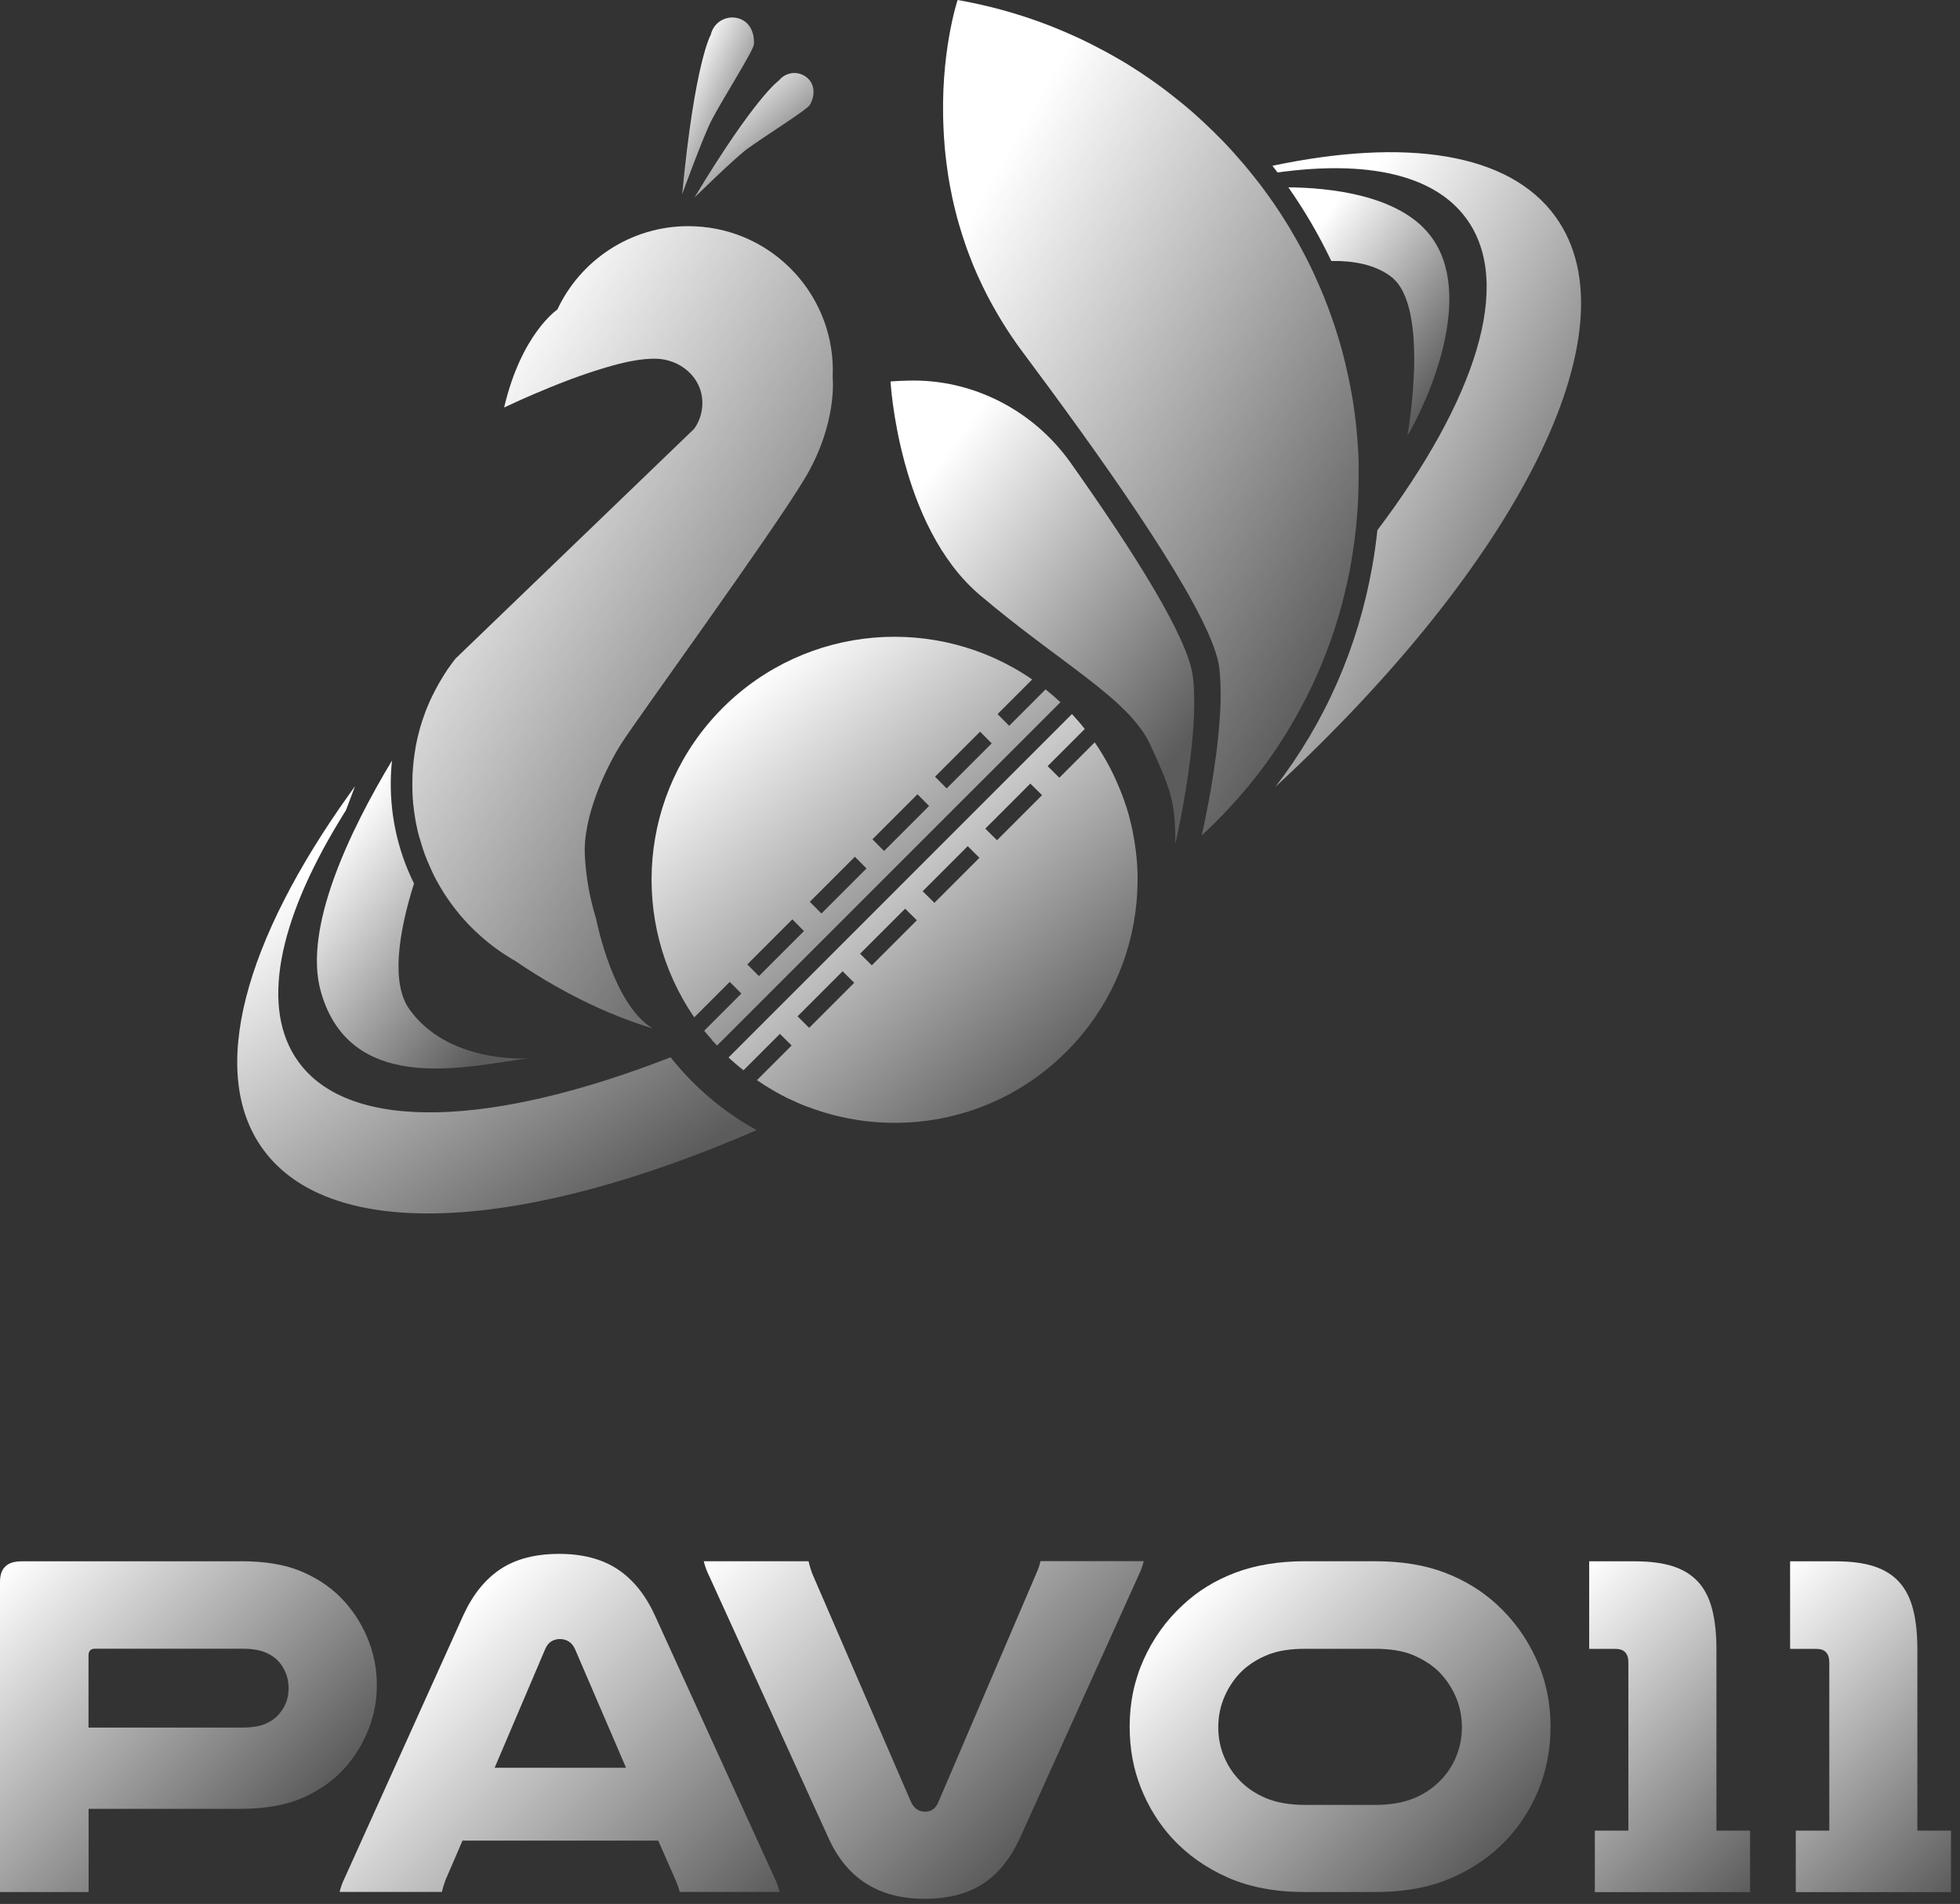 <svg width="211" height="205" viewBox="0 0 211 205" fill="none" xmlns="http://www.w3.org/2000/svg">
<rect x="0" y="0" width="211" height="205" fill="#333333" stroke="none"/>
<g clip-path="url(#clip0_606_86759)">
<path d="M25.92 168.1C28.45 168.1 30.57 168.44 32.27 169.13C33.97 169.82 35.42 170.76 36.62 171.95C37.85 173.18 38.81 174.62 39.52 176.27C40.22 177.92 40.57 179.64 40.57 181.43C40.57 183.01 40.3 184.53 39.75 185.99C39.2 187.45 38.44 188.77 37.46 189.97C36.23 191.45 34.68 192.61 32.82 193.47C30.96 194.33 28.66 194.76 25.92 194.76H9.54V203.72H0V170.32C0 168.84 0.77 168.11 2.32 168.11H25.92V168.1ZM26.13 186.01C27.18 186.01 28.03 185.86 28.68 185.56C29.33 185.26 29.85 184.85 30.23 184.32C30.79 183.58 31.07 182.74 31.07 181.79C31.07 180.77 30.77 179.88 30.17 179.1C29.78 178.61 29.27 178.22 28.62 177.94C27.97 177.66 27.14 177.52 26.12 177.52H10.22C9.76 177.52 9.53 177.77 9.53 178.26V186.01H26.13V186.01Z" fill="url(#paint0_linear_606_86759)"/>
<path d="M83.35 202.13C83.49 202.41 83.6 202.68 83.69 202.92C83.78 203.17 83.86 203.43 83.93 203.71H73.18C73.11 203.46 73.04 203.24 72.97 203.05C72.9 202.86 72.83 202.67 72.76 202.5L70.86 198.18H49.79L47.95 202.45C47.88 202.66 47.81 202.87 47.74 203.08C47.67 203.29 47.62 203.5 47.58 203.71H36.56C36.63 203.43 36.71 203.17 36.8 202.92C36.89 202.67 37 202.41 37.14 202.13L49.89 173.89C50.91 171.68 52.24 170.03 53.89 168.94C55.54 167.85 57.65 167.31 60.21 167.31C62.7 167.31 64.78 167.85 66.45 168.94C68.12 170.03 69.46 171.68 70.48 173.89L83.35 202.13ZM67.39 190.33L61.91 177.58C61.73 177.19 61.51 176.91 61.22 176.74C60.94 176.56 60.62 176.48 60.27 176.48C59.95 176.48 59.65 176.56 59.37 176.72C59.09 176.88 58.86 177.17 58.68 177.59L53.25 190.34H67.39V190.33Z" fill="url(#paint1_linear_606_86759)"/>
<path d="M76.34 169.68C76.2 169.4 76.09 169.14 76 168.89C75.91 168.64 75.83 168.38 75.76 168.1H87.04C87.15 168.56 87.27 168.98 87.41 169.36L98.05 193.97C98.23 194.36 98.44 194.64 98.71 194.81C98.97 194.99 99.26 195.07 99.58 195.07C99.9 195.07 100.18 194.99 100.42 194.83C100.67 194.67 100.88 194.38 101.05 193.96L111.59 169.35C111.77 168.96 111.91 168.54 112.01 168.09H123.13C123.06 168.37 122.98 168.63 122.89 168.88C122.8 169.13 122.69 169.39 122.55 169.67L109.8 197.91C108.78 200.12 107.45 201.77 105.8 202.84C104.15 203.91 102.06 204.45 99.53 204.45C94.61 204.45 91.17 202.27 89.2 197.92L76.34 169.68Z" fill="url(#paint2_linear_606_86759)"/>
<path d="M140.52 203.72C137.32 203.72 134.55 203.2 132.2 202.17C129.85 201.13 127.84 199.72 126.19 197.93C124.75 196.35 123.63 194.54 122.82 192.5C122.01 190.46 121.61 188.27 121.61 185.91C121.61 183.31 122.12 180.89 123.14 178.64C124.16 176.39 125.56 174.44 127.36 172.79C128.94 171.31 130.81 170.16 132.97 169.34C135.13 168.52 137.65 168.1 140.53 168.1H148C150.88 168.1 153.4 168.51 155.56 169.34C157.72 170.17 159.59 171.32 161.17 172.79C162.96 174.44 164.37 176.39 165.39 178.64C166.41 180.89 166.92 183.31 166.92 185.91C166.92 188.26 166.52 190.46 165.71 192.5C164.9 194.54 163.78 196.35 162.34 197.93C160.69 199.72 158.69 201.14 156.33 202.17C153.98 203.21 151.2 203.72 148 203.72H140.52ZM140.52 177.53C138.9 177.53 137.57 177.74 136.52 178.16C135.47 178.58 134.55 179.14 133.78 179.85C132.97 180.62 132.33 181.54 131.86 182.59C131.39 183.64 131.15 184.77 131.15 185.96C131.15 187.05 131.34 188.08 131.73 189.04C132.12 190.01 132.66 190.86 133.36 191.6C134.13 192.44 135.1 193.11 136.26 193.6C137.42 194.09 138.84 194.34 140.53 194.34H148C149.69 194.34 151.11 194.09 152.27 193.6C153.43 193.11 154.39 192.44 155.17 191.6C155.87 190.86 156.42 190.01 156.8 189.04C157.19 188.07 157.38 187.05 157.38 185.96C157.38 184.77 157.14 183.64 156.67 182.59C156.2 181.54 155.55 180.62 154.75 179.85C153.98 179.15 153.06 178.59 152.01 178.16C150.96 177.74 149.62 177.53 148.01 177.53H140.52Z" fill="url(#paint3_linear_606_86759)"/>
<path d="M184.78 197.1V177.59C184.78 175.94 184.63 174.52 184.33 173.32C184.03 172.13 183.54 171.14 182.85 170.37C182.16 169.6 181.26 169.03 180.14 168.66C179.02 168.29 177.63 168.11 175.98 168.11H171.08V177.54H173.93C174.84 177.54 175.3 178.03 175.3 179.02V197.11H171.69V203.73H175.3H177.35H184.79H188.4V197.11H184.78V197.1Z" fill="url(#paint4_linear_606_86759)"/>
<path d="M206.41 197.1V177.59C206.41 175.94 206.26 174.52 205.96 173.32C205.66 172.13 205.17 171.14 204.48 170.37C203.79 169.6 202.89 169.03 201.77 168.66C200.65 168.29 199.26 168.11 197.61 168.11H192.71V177.54H195.56C196.47 177.54 196.93 178.03 196.93 179.02V197.11H193.32V203.73H196.93H198.98H206.42H210.03V197.11H206.41V197.1Z" fill="url(#paint5_linear_606_86759)"/>
<path d="M81.45 121.68C56.67 132.48 35.71 133.99 28.29 123.71C22.31 115.42 26.37 101.22 37.62 85.49C37.82 85.21 38.02 84.93 38.22 84.65L37.24 87.25C36.98 87.65 36.74 88.05 36.5 88.45C29.94 99.27 28 108.6 32.11 114.3C37.68 122.03 53.11 121.29 72.19 113.84C74.72 117.03 77.86 119.7 81.45 121.68Z" fill="url(#paint6_linear_606_86759)"/>
<path d="M76.9 112.27C76.81 112.19 76.73 112.1 76.66 112.01C76.67 112.01 76.67 112 76.67 112C76.75 112.09 76.83 112.18 76.9 112.27Z" fill="url(#paint7_linear_606_86759)"/>
<path d="M86.96 119.16C86.9 119.14 86.84 119.12 86.78 119.1C86.84 119.12 86.9 119.14 86.96 119.16Z" fill="url(#paint8_linear_606_86759)"/>
<path d="M120.6 85.02C120.59 85 120.58 84.97 120.57 84.96L120.58 84.95C120.59 84.98 120.6 85 120.6 85.02Z" fill="url(#paint9_linear_606_86759)"/>
<path d="M145.43 60.72C145.42 60.79 145.41 60.86 145.39 60.92C145.4 60.85 145.41 60.78 145.43 60.72Z" fill="url(#paint10_linear_606_86759)"/>
<path d="M137.299 84.72C142.619 77.82 146.179 69.76 147.729 60.98C147.959 59.68 148.139 58.39 148.279 57.09C158.839 43.08 162.949 30.58 157.889 23.58C154.419 18.77 147.139 17.24 137.529 18.57C137.349 18.33 137.169 18.08 136.979 17.85C151.309 14.83 162.46 16.4 167.46 23.34C176.3 35.58 163.17 60.81 137.299 84.72Z" fill="url(#paint11_linear_606_86759)"/>
<path d="M46.15 75.8C45.89 76.39 45.67 76.99 45.47 77.6C45.67 76.99 45.89 76.38 46.15 75.8Z" fill="url(#paint12_linear_606_86759)"/>
<path d="M56.9 113.96C51.29 114.55 37.8 118.44 34.53 106.73C32.62 99.89 37.67 89.42 42.2 81.89C42.15 82.35 42.11 82.82 42.09 83.3C41.9 87.43 42.77 91.5 44.57 95.13C42.91 100.39 42.07 105.86 44.06 108.65C48.1 114.35 56.17 114 56.9 113.96Z" fill="url(#paint13_linear_606_86759)"/>
<path d="M151.509 46.93C151.509 46.93 154.019 33.08 149.779 29.81C148.009 28.44 145.559 28.06 143.319 28.1C142.019 25.37 140.479 22.72 138.709 20.19C138.699 20.18 138.699 20.17 138.689 20.17C143.079 20.21 150.509 20.96 153.919 25.29C158.929 31.64 153.729 43.18 151.509 46.93Z" fill="url(#paint14_linear_606_86759)"/>
<path d="M81.159 4.78C81.26 3.47 80.639 2.22 79.359 1.94C78.079 1.65 76.799 2.46 76.519 3.74C76.519 3.74 74.799 6.63 73.439 20.91C73.439 20.91 75.769 14.5 76.65 12.86C77.809 10.64 81.109 5.46 81.159 4.78Z" fill="url(#paint15_linear_606_86759)"/>
<path d="M87.18 11.3C87.77 10.28 87.75 9.05 86.83 8.32C85.91 7.59 84.58 7.75 83.85 8.67C83.85 8.67 81.36 10.33 74.76 21.27C74.76 21.27 79.1 17.02 80.43 16.04C82.24 14.72 86.88 11.82 87.18 11.3Z" fill="url(#paint16_linear_606_86759)"/>
<path d="M66.92 80.01C65.32 82.52 62.74 87.81 62.96 92.1C63.08 94.44 63.49 96.72 64.16 98.88C64.16 98.88 64.16 98.89 64.17 98.91C64.27 99.44 66.03 108.08 70.16 110.67C70.19 110.69 70.23 110.72 70.26 110.73C66.62 109.63 61.4 107.51 55.49 103.48C53.92 102.58 52.46 101.5 51.17 100.26C51.16 100.26 51.16 100.25 51.15 100.25C50.89 100 50.64 99.75 50.39 99.49C50.37 99.47 50.34 99.44 50.32 99.41C50.1 99.17 49.87 98.92 49.66 98.68C49.65 98.67 49.64 98.65 49.63 98.64C49.52 98.52 49.42 98.39 49.32 98.26C49.2 98.12 49.09 97.98 48.98 97.84C48.85 97.67 48.72 97.51 48.6 97.34C48.51 97.21 48.41 97.08 48.33 96.96C48.2 96.77 48.07 96.59 47.95 96.4C47.83 96.23 47.73 96.06 47.62 95.88C47.4 95.52 47.19 95.16 46.99 94.79C46.9 94.63 46.82 94.47 46.73 94.3C46.71 94.25 46.68 94.2 46.66 94.15C46.55 93.93 46.45 93.71 46.35 93.48C46.22 93.2 46.11 92.92 45.99 92.65C45.92 92.48 45.85 92.31 45.79 92.14C45.76 92.07 45.73 91.99 45.7 91.92C45.69 91.89 45.68 91.86 45.67 91.82C45.66 91.81 45.66 91.79 45.66 91.78C45.57 91.56 45.5 91.33 45.43 91.1C45.41 91.04 45.39 90.97 45.37 90.9C45.3 90.69 45.24 90.48 45.18 90.26C45.18 90.25 45.17 90.25 45.17 90.24C45.15 90.17 45.13 90.1 45.11 90.03C45.07 89.9 45.03 89.75 45 89.61C45 89.6 44.99 89.59 44.99 89.58C44.98 89.56 44.98 89.55 44.98 89.53C44.96 89.44 44.93 89.34 44.92 89.25C44.85 88.96 44.79 88.67 44.74 88.38C44.72 88.26 44.69 88.14 44.68 88.02C44.6 87.56 44.54 87.09 44.49 86.61C44.47 86.48 44.46 86.35 44.46 86.23C44.45 86.2 44.45 86.17 44.45 86.15C44.43 85.98 44.42 85.81 44.42 85.65C44.41 85.57 44.41 85.49 44.41 85.41C44.39 85.09 44.39 84.76 44.39 84.44C44.39 84.1 44.4 83.75 44.41 83.4C44.42 83.14 44.44 82.89 44.46 82.64C44.47 82.49 44.48 82.35 44.5 82.2C44.52 81.96 44.55 81.71 44.59 81.47C44.6 81.4 44.61 81.31 44.62 81.24C44.65 81.02 44.68 80.8 44.72 80.58C44.73 80.48 44.75 80.38 44.77 80.29C44.78 80.27 44.78 80.25 44.78 80.23C44.83 79.97 44.88 79.73 44.94 79.47C45 79.21 45.06 78.96 45.13 78.71C45.16 78.6 45.19 78.49 45.22 78.38C45.25 78.25 45.29 78.11 45.34 77.99C45.37 77.86 45.42 77.73 45.46 77.6C45.66 76.99 45.89 76.39 46.14 75.8C46.14 75.79 46.15 75.79 46.15 75.79V75.78C46.27 75.5 46.39 75.22 46.53 74.95C46.56 74.9 46.58 74.84 46.61 74.79C46.74 74.52 46.88 74.26 47.02 74C47.16 73.73 47.31 73.47 47.47 73.21C47.56 73.06 47.65 72.92 47.74 72.76C47.86 72.57 47.97 72.4 48.09 72.21C48.22 72.01 48.36 71.82 48.5 71.63C48.52 71.6 48.55 71.56 48.58 71.52C48.72 71.32 48.88 71.11 49.04 70.91L74.72 46.18C75.24 45.46 75.56 44.58 75.61 43.62C75.74 41 73.69 38.95 71.08 38.65C70.86 38.63 70.62 38.62 70.37 38.62C70.29 38.62 70.21 38.62 70.12 38.63C70.03 38.63 69.95 38.64 69.86 38.64C69.56 38.66 69.24 38.69 68.91 38.73C68.78 38.75 68.65 38.76 68.51 38.79C68.27 38.83 68.02 38.87 67.77 38.92C67.6 38.95 67.43 38.99 67.26 39.03C67.05 39.08 66.84 39.13 66.63 39.18C66.42 39.23 66.2 39.29 65.98 39.35C65.77 39.41 65.55 39.47 65.32 39.54C65.1 39.6 64.88 39.67 64.66 39.74C64.44 39.81 64.22 39.88 63.99 39.95C63.77 40.02 63.54 40.09 63.32 40.17C62.71 40.38 62.1 40.59 61.51 40.81C61.34 40.87 61.17 40.94 61.01 41C60.74 41.1 60.48 41.2 60.21 41.31C59.95 41.41 59.7 41.51 59.44 41.62C59.24 41.69 59.05 41.78 58.85 41.86C58.65 41.94 58.46 42.02 58.28 42.1C58.09 42.18 57.91 42.26 57.73 42.33C57.72 42.33 57.72 42.33 57.72 42.33C57.45 42.45 57.2 42.55 56.96 42.66C56.87 42.69 56.79 42.73 56.72 42.76C56.57 42.83 56.41 42.89 56.27 42.96C56.13 43.02 55.99 43.09 55.85 43.15C55.72 43.21 55.59 43.27 55.48 43.32C55.36 43.37 55.26 43.42 55.16 43.47C55.09 43.5 55.02 43.53 54.96 43.56C54.9 43.59 54.84 43.61 54.78 43.64C54.57 43.74 54.41 43.81 54.33 43.85C54.29 43.87 54.27 43.88 54.27 43.88C56.13 35.92 60 33.33 60 33.33C62.49 28 67.91 24.35 74.1 24.35C74.34 24.35 74.59 24.36 74.83 24.37C83.41 24.76 90.04 32.05 89.64 40.62C89.64 40.62 90.2 45.64 86.57 51.63C82.96 57.61 68.52 77.5 66.92 80.01Z" fill="url(#paint17_linear_606_86759)"/>
<path d="M46.15 75.8C45.89 76.39 45.67 76.99 45.47 77.6C45.67 76.99 45.89 76.38 46.15 75.8Z" fill="url(#paint18_linear_606_86759)"/>
<path d="M45.47 77.6C45.67 76.99 45.9 76.39 46.15 75.8C45.89 76.38 45.67 76.99 45.47 77.6Z" fill="url(#paint19_linear_606_86759)"/>
<path d="M128.47 78.26C128.06 84.26 126.53 90.87 126.53 90.87C126.53 86.97 126.21 85.47 124.52 81.7C124.31 81.23 124.08 80.73 123.83 80.18C121.53 75.24 114.32 71.55 105.51 64.09C96.7 56.64 95.87 41.07 95.87 41.07C96.52 41.02 97.15 41 97.79 40.98C104.72 40.79 111.28 44.19 115.28 49.86C122.18 59.61 127.9 68.7 128.41 72.82C128.61 74.4 128.6 76.29 128.47 78.26Z" fill="url(#paint20_linear_606_86759)"/>
<path d="M122.45 93.77C122.44 93.46 122.42 93.15 122.4 92.84C122.39 92.82 122.39 92.79 122.39 92.77C122.37 92.46 122.34 92.14 122.3 91.84C122.28 91.68 122.27 91.52 122.24 91.35C122.22 91.19 122.19 91.03 122.17 90.87C122.14 90.63 122.1 90.39 122.05 90.15C122.01 89.91 121.96 89.67 121.92 89.43C121.87 89.19 121.82 88.95 121.76 88.72C121.7 88.48 121.64 88.24 121.58 88.01C121.57 87.96 121.56 87.91 121.55 87.87C121.48 87.6 121.39 87.33 121.31 87.06C121.28 86.94 121.24 86.81 121.19 86.69C121.15 86.55 121.1 86.41 121.05 86.28C121.03 86.23 121.02 86.18 121 86.13C121 86.12 121 86.11 120.99 86.11C120.89 85.81 120.78 85.51 120.65 85.21C120.63 85.18 120.62 85.14 120.6 85.09C120.59 85.07 120.58 85.05 120.58 85.03C120.57 85.01 120.56 84.98 120.55 84.97C119.85 83.22 118.95 81.53 117.85 79.93L114.04 83.74L112.78 82.49L116.78 78.49C116.35 77.94 115.88 77.4 115.4 76.88L83.39 108.9L78.43 113.86C78.44 113.87 78.45 113.87 78.45 113.88C78.66 114.08 78.87 114.27 79.09 114.45C79.1 114.46 79.11 114.47 79.12 114.48C79.18 114.53 79.24 114.58 79.3 114.63C79.54 114.84 79.79 115.04 80.04 115.24L80.05 115.23L83.96 111.32L85.22 112.57L81.49 116.3C81.77 116.49 82.05 116.68 82.33 116.86C82.62 117.04 82.9 117.21 83.19 117.38C83.47 117.55 83.76 117.7 84.04 117.86C84.05 117.87 84.06 117.87 84.06 117.87C84.35 118.03 84.65 118.18 84.95 118.32C85.24 118.46 85.55 118.6 85.85 118.73C86.15 118.86 86.45 118.99 86.76 119.11C86.82 119.13 86.88 119.16 86.94 119.17H86.95C96.3 122.75 107.27 120.78 114.8 113.24C119.27 108.77 121.78 103.09 122.34 97.25C122.42 96.42 122.46 95.58 122.46 94.74C122.47 94.42 122.46 94.09 122.45 93.77ZM110.92 84.37L112.18 85.62L107.33 90.47L106.07 89.22L110.92 84.37ZM104.18 91.11L105.44 92.36L100.59 97.21L99.33 95.96L104.18 91.11ZM97.44 97.84L98.7 99.09L93.85 103.94L93.45 103.54L92.59 102.69L97.44 97.84ZM85.86 109.43L89.6 105.69L90.71 104.58L91.03 104.9L91.96 105.82L87.11 110.67L85.86 109.43Z" fill="url(#paint21_linear_606_86759)"/>
<path d="M112.56 74.23L108.64 78.15L107.39 76.89L111.12 73.16C100.93 66.14 86.87 67.16 77.8 76.22C68.74 85.29 67.72 99.34 74.74 109.54L78.56 105.72L79.81 106.98L75.81 110.98C76.09 111.32 76.37 111.66 76.67 111.99C76.74 112.08 76.83 112.17 76.9 112.26C77 112.37 77.1 112.47 77.19 112.58L78.66 111.11L114.16 75.61C113.65 75.14 113.11 74.67 112.56 74.23ZM81.7 105.1L80.45 103.84L85.3 98.99L86.55 100.25L81.7 105.1ZM88.43 98.36L87.18 97.1L92.03 92.25L93.28 93.51L88.43 98.36ZM95.17 91.63L93.92 90.37L98.77 85.52L100.02 86.78L95.17 91.63ZM101.91 84.89L100.66 83.63L105.51 78.78L106.76 80.04L101.91 84.89Z" fill="url(#paint22_linear_606_86759)"/>
<path d="M146.26 51.4C146.26 54.42 145.99 57.49 145.45 60.57C145.44 60.62 145.43 60.66 145.43 60.71L145.42 60.72C145.41 60.78 145.4 60.85 145.39 60.92C145.37 61.02 145.36 61.11 145.34 61.2C145.31 61.4 145.27 61.61 145.22 61.81C145.08 62.49 144.93 63.16 144.77 63.84C144.74 63.97 144.71 64.1 144.67 64.23C144.61 64.5 144.54 64.76 144.47 65.03C144.38 65.34 144.3 65.66 144.21 65.97C144.13 66.25 144.05 66.53 143.96 66.81C143.27 69.09 142.42 71.3 141.44 73.42C141.34 73.65 141.23 73.88 141.12 74.11C140.97 74.43 140.81 74.75 140.65 75.06C139.69 76.95 138.63 78.77 137.47 80.51C137.28 80.8 137.08 81.09 136.88 81.37C136.48 81.94 136.07 82.5 135.65 83.06C135.44 83.34 135.23 83.61 135.01 83.88C134.58 84.43 134.14 84.96 133.68 85.48C133.01 86.27 132.31 87.03 131.6 87.77C131.59 87.77 131.59 87.78 131.59 87.78C131.35 88.02 131.11 88.27 130.86 88.52C130.37 89.01 129.88 89.48 129.37 89.95C129.37 89.95 129.43 89.67 129.54 89.17C129.55 89.11 129.57 89.03 129.59 88.96C129.65 88.67 129.72 88.32 129.8 87.92C129.81 87.85 129.82 87.79 129.84 87.72C129.89 87.44 129.95 87.15 130.01 86.83C130.03 86.76 130.04 86.67 130.06 86.59C130.09 86.46 130.11 86.31 130.14 86.17C130.17 86.01 130.2 85.85 130.23 85.68C130.27 85.47 130.3 85.25 130.35 85.03C130.4 84.72 130.45 84.41 130.5 84.09C130.62 83.34 130.74 82.56 130.85 81.75C130.87 81.64 130.88 81.53 130.9 81.41C130.93 81.2 130.96 80.99 130.98 80.77C131 80.58 131.03 80.38 131.05 80.19C131.22 78.65 131.36 77.08 131.4 75.59C131.4 75.58 131.4 75.58 131.4 75.58C131.43 74.25 131.39 72.99 131.26 71.89C130.61 66.75 121.85 53.85 112.83 41.6C111.92 40.37 111.01 39.14 110.11 37.93C109.66 37.32 109.22 36.72 108.82 36.11C108.69 35.91 108.56 35.72 108.44 35.53C108.35 35.4 108.27 35.27 108.2 35.15C108.06 34.94 107.93 34.72 107.8 34.51C107.65 34.26 107.5 34.02 107.36 33.77C107.16 33.44 106.98 33.1 106.79 32.77C106.44 32.14 106.11 31.5 105.81 30.87C105.73 30.7 105.65 30.53 105.57 30.36C105.46 30.13 105.36 29.9 105.25 29.68C105.25 29.67 105.24 29.66 105.24 29.66C104.91 28.92 104.61 28.19 104.34 27.46C104.13 26.91 103.93 26.37 103.76 25.82C103.66 25.54 103.57 25.26 103.49 24.98C103.31 24.41 103.15 23.86 103 23.3C102.95 23.11 102.9 22.92 102.86 22.74C102.62 21.82 102.43 20.9 102.26 20C102.21 19.74 102.17 19.49 102.13 19.23C102.07 18.91 102.03 18.6 101.99 18.29C101.96 18.08 101.93 17.86 101.9 17.65C101.87 17.39 101.84 17.15 101.81 16.9C101.78 16.64 101.75 16.39 101.73 16.13C101.71 15.87 101.68 15.63 101.67 15.38C101.65 15.11 101.63 14.83 101.61 14.57C101.6 14.36 101.59 14.15 101.58 13.94C101.16 5.77 103.09 0 103.09 0C103.48 0.07 103.88 0.14 104.27 0.22C104.43 0.25 104.59 0.28 104.75 0.32C105.38 0.45 105.99 0.59 106.6 0.74C109.68 1.5 112.63 2.52 115.44 3.79C115.79 3.94 116.14 4.11 116.49 4.27C117.18 4.6 117.87 4.95 118.54 5.31C118.7 5.39 118.86 5.48 119.03 5.57C119.27 5.7 119.51 5.83 119.74 5.96C120.16 6.2 120.58 6.44 120.99 6.68C121.24 6.83 121.49 6.98 121.73 7.14C122.05 7.34 122.38 7.55 122.7 7.76C123.05 7.99 123.4 8.23 123.75 8.47C124.02 8.66 124.28 8.84 124.54 9.03C125.1 9.43 125.64 9.83 126.17 10.26C126.37 10.41 126.56 10.57 126.76 10.73C126.95 10.87 127.12 11.02 127.31 11.17C127.58 11.39 127.84 11.62 128.11 11.84C128.5 12.18 128.89 12.52 129.27 12.88C129.47 13.06 129.67 13.24 129.87 13.44C130.11 13.66 130.35 13.89 130.58 14.12C130.92 14.45 131.25 14.78 131.57 15.11C131.81 15.35 132.04 15.6 132.27 15.85C132.53 16.12 132.78 16.41 133.03 16.69C133.33 17.03 133.63 17.37 133.92 17.71C134.12 17.94 134.31 18.17 134.5 18.41C134.66 18.6 134.81 18.79 134.96 18.98C135.29 19.39 135.61 19.81 135.93 20.23C135.97 20.29 136.01 20.34 136.05 20.4C136.21 20.61 136.36 20.83 136.52 21.04C136.89 21.55 137.25 22.08 137.6 22.6C137.76 22.84 137.91 23.08 138.07 23.32C138.24 23.59 138.41 23.87 138.58 24.14C138.77 24.43 138.94 24.73 139.11 25.03C139.74 26.09 140.32 27.17 140.87 28.27C141.13 28.78 141.37 29.3 141.6 29.81C141.74 30.11 141.87 30.41 142 30.71C142.07 30.88 142.15 31.05 142.22 31.22C142.7 32.35 143.13 33.49 143.53 34.66C143.64 34.97 143.74 35.29 143.84 35.6C143.85 35.63 143.86 35.66 143.87 35.7C143.98 36.04 144.08 36.37 144.18 36.71C144.31 37.13 144.43 37.56 144.54 37.99C144.65 38.41 144.76 38.83 144.85 39.25C144.88 39.35 144.9 39.45 144.92 39.54C145.02 39.98 145.12 40.41 145.21 40.86C145.31 41.31 145.4 41.77 145.48 42.23C145.49 42.26 145.49 42.3 145.5 42.33C145.58 42.78 145.66 43.24 145.72 43.7C145.74 43.81 145.75 43.92 145.77 44.05C145.82 44.36 145.86 44.67 145.89 44.98C145.92 45.15 145.94 45.32 145.95 45.49C146.01 45.98 146.06 46.47 146.1 46.96C146.14 47.41 146.17 47.87 146.2 48.33C146.23 48.79 146.25 49.26 146.26 49.73C146.27 49.79 146.27 49.86 146.27 49.92C146.25 50.43 146.26 50.92 146.26 51.4Z" fill="url(#paint23_linear_606_86759)"/>
</g>
<defs>
<linearGradient id="paint0_linear_606_86759" x1="-0.145" y1="169.375" x2="28.988" y2="198.509" gradientUnits="userSpaceOnUse">
<stop stop-color="white"/>
<stop offset="1" stop-color="white" stop-opacity="0.2"/>
</linearGradient>
<linearGradient id="paint1_linear_606_86759" x1="43.949" y1="178.621" x2="76.487" y2="211.159" gradientUnits="userSpaceOnUse">
<stop stop-color="white"/>
<stop offset="1" stop-color="white" stop-opacity="0.2"/>
</linearGradient>
<linearGradient id="paint2_linear_606_86759" x1="83.217" y1="160.646" x2="115.749" y2="193.178" gradientUnits="userSpaceOnUse">
<stop stop-color="white"/>
<stop offset="1" stop-color="white" stop-opacity="0.2"/>
</linearGradient>
<linearGradient id="paint3_linear_606_86759" x1="129.221" y1="170.893" x2="159.3" y2="200.972" gradientUnits="userSpaceOnUse">
<stop stop-color="white"/>
<stop offset="1" stop-color="white" stop-opacity="0.2"/>
</linearGradient>
<linearGradient id="paint4_linear_606_86759" x1="164.703" y1="174.468" x2="191.168" y2="200.932" gradientUnits="userSpaceOnUse">
<stop stop-color="white"/>
<stop offset="1" stop-color="white" stop-opacity="0.2"/>
</linearGradient>
<linearGradient id="paint5_linear_606_86759" x1="186.336" y1="174.468" x2="212.801" y2="200.932" gradientUnits="userSpaceOnUse">
<stop stop-color="white"/>
<stop offset="1" stop-color="white" stop-opacity="0.2"/>
</linearGradient>
<linearGradient id="paint6_linear_606_86759" x1="34.018" y1="93.138" x2="62.208" y2="133.106" gradientUnits="userSpaceOnUse">
<stop stop-color="white"/>
<stop offset="1" stop-color="white" stop-opacity="0.2"/>
</linearGradient>
<linearGradient id="paint7_linear_606_86759" x1="76.701" y1="112.046" x2="76.874" y2="112.23" gradientUnits="userSpaceOnUse">
<stop stop-color="white"/>
<stop offset="1" stop-color="white" stop-opacity="0.2"/>
</linearGradient>
<linearGradient id="paint8_linear_606_86759" x1="86.855" y1="119.09" x2="86.882" y2="119.172" gradientUnits="userSpaceOnUse">
<stop stop-color="white"/>
<stop offset="1" stop-color="white" stop-opacity="0.2"/>
</linearGradient>
<linearGradient id="paint9_linear_606_86759" x1="120.571" y1="84.981" x2="120.606" y2="84.997" gradientUnits="userSpaceOnUse">
<stop stop-color="white"/>
<stop offset="1" stop-color="white" stop-opacity="0.2"/>
</linearGradient>
<linearGradient id="paint10_linear_606_86759" x1="145.38" y1="60.81" x2="145.44" y2="60.825" gradientUnits="userSpaceOnUse">
<stop stop-color="white"/>
<stop offset="1" stop-color="white" stop-opacity="0.2"/>
</linearGradient>
<linearGradient id="paint11_linear_606_86759" x1="134.103" y1="42.932" x2="172.257" y2="64.576" gradientUnits="userSpaceOnUse">
<stop stop-color="white"/>
<stop offset="1" stop-color="white" stop-opacity="0.2"/>
</linearGradient>
<linearGradient id="paint12_linear_606_86759" x1="45.403" y1="76.52" x2="46.269" y2="76.903" gradientUnits="userSpaceOnUse">
<stop stop-color="white"/>
<stop offset="1" stop-color="white" stop-opacity="0.2"/>
</linearGradient>
<linearGradient id="paint13_linear_606_86759" x1="34.1" y1="92.339" x2="55.15" y2="109.214" gradientUnits="userSpaceOnUse">
<stop stop-color="white"/>
<stop offset="1" stop-color="white" stop-opacity="0.2"/>
</linearGradient>
<linearGradient id="paint14_linear_606_86759" x1="140.256" y1="26.509" x2="157.007" y2="39.166" gradientUnits="userSpaceOnUse">
<stop stop-color="white"/>
<stop offset="1" stop-color="white" stop-opacity="0.2"/>
</linearGradient>
<linearGradient id="paint15_linear_606_86759" x1="72.606" y1="9.589" x2="82.196" y2="14.141" gradientUnits="userSpaceOnUse">
<stop stop-color="white"/>
<stop offset="1" stop-color="white" stop-opacity="0.2"/>
</linearGradient>
<linearGradient id="paint16_linear_606_86759" x1="76.766" y1="10.279" x2="85.44" y2="19.95" gradientUnits="userSpaceOnUse">
<stop stop-color="white"/>
<stop offset="1" stop-color="white" stop-opacity="0.2"/>
</linearGradient>
<linearGradient id="paint17_linear_606_86759" x1="44.999" y1="50.502" x2="95.037" y2="81.115" gradientUnits="userSpaceOnUse">
<stop stop-color="white"/>
<stop offset="1" stop-color="white" stop-opacity="0.2"/>
</linearGradient>
<linearGradient id="paint18_linear_606_86759" x1="45.403" y1="76.52" x2="46.269" y2="76.903" gradientUnits="userSpaceOnUse">
<stop stop-color="white"/>
<stop offset="1" stop-color="white" stop-opacity="0.2"/>
</linearGradient>
<linearGradient id="paint19_linear_606_86759" x1="45.403" y1="76.52" x2="46.269" y2="76.903" gradientUnits="userSpaceOnUse">
<stop stop-color="white"/>
<stop offset="1" stop-color="white" stop-opacity="0.2"/>
</linearGradient>
<linearGradient id="paint20_linear_606_86759" x1="98.779" y1="52.836" x2="130.105" y2="76.787" gradientUnits="userSpaceOnUse">
<stop stop-color="white"/>
<stop offset="1" stop-color="white" stop-opacity="0.2"/>
</linearGradient>
<linearGradient id="paint21_linear_606_86759" x1="86.815" y1="83.535" x2="115.12" y2="116.55" gradientUnits="userSpaceOnUse">
<stop stop-color="white"/>
<stop offset="1" stop-color="white" stop-opacity="0.2"/>
</linearGradient>
<linearGradient id="paint22_linear_606_86759" x1="79.084" y1="74.75" x2="107.379" y2="107.767" gradientUnits="userSpaceOnUse">
<stop stop-color="white"/>
<stop offset="1" stop-color="white" stop-opacity="0.2"/>
</linearGradient>
<linearGradient id="paint23_linear_606_86759" x1="98.756" y1="32.977" x2="149.575" y2="62.488" gradientUnits="userSpaceOnUse">
<stop stop-color="white"/>
<stop offset="1" stop-color="white" stop-opacity="0.2"/>
</linearGradient>
<clipPath id="clip0_606_86759">
<rect width="210.02" height="204.45" fill="white"/>
</clipPath>
</defs>
</svg>
